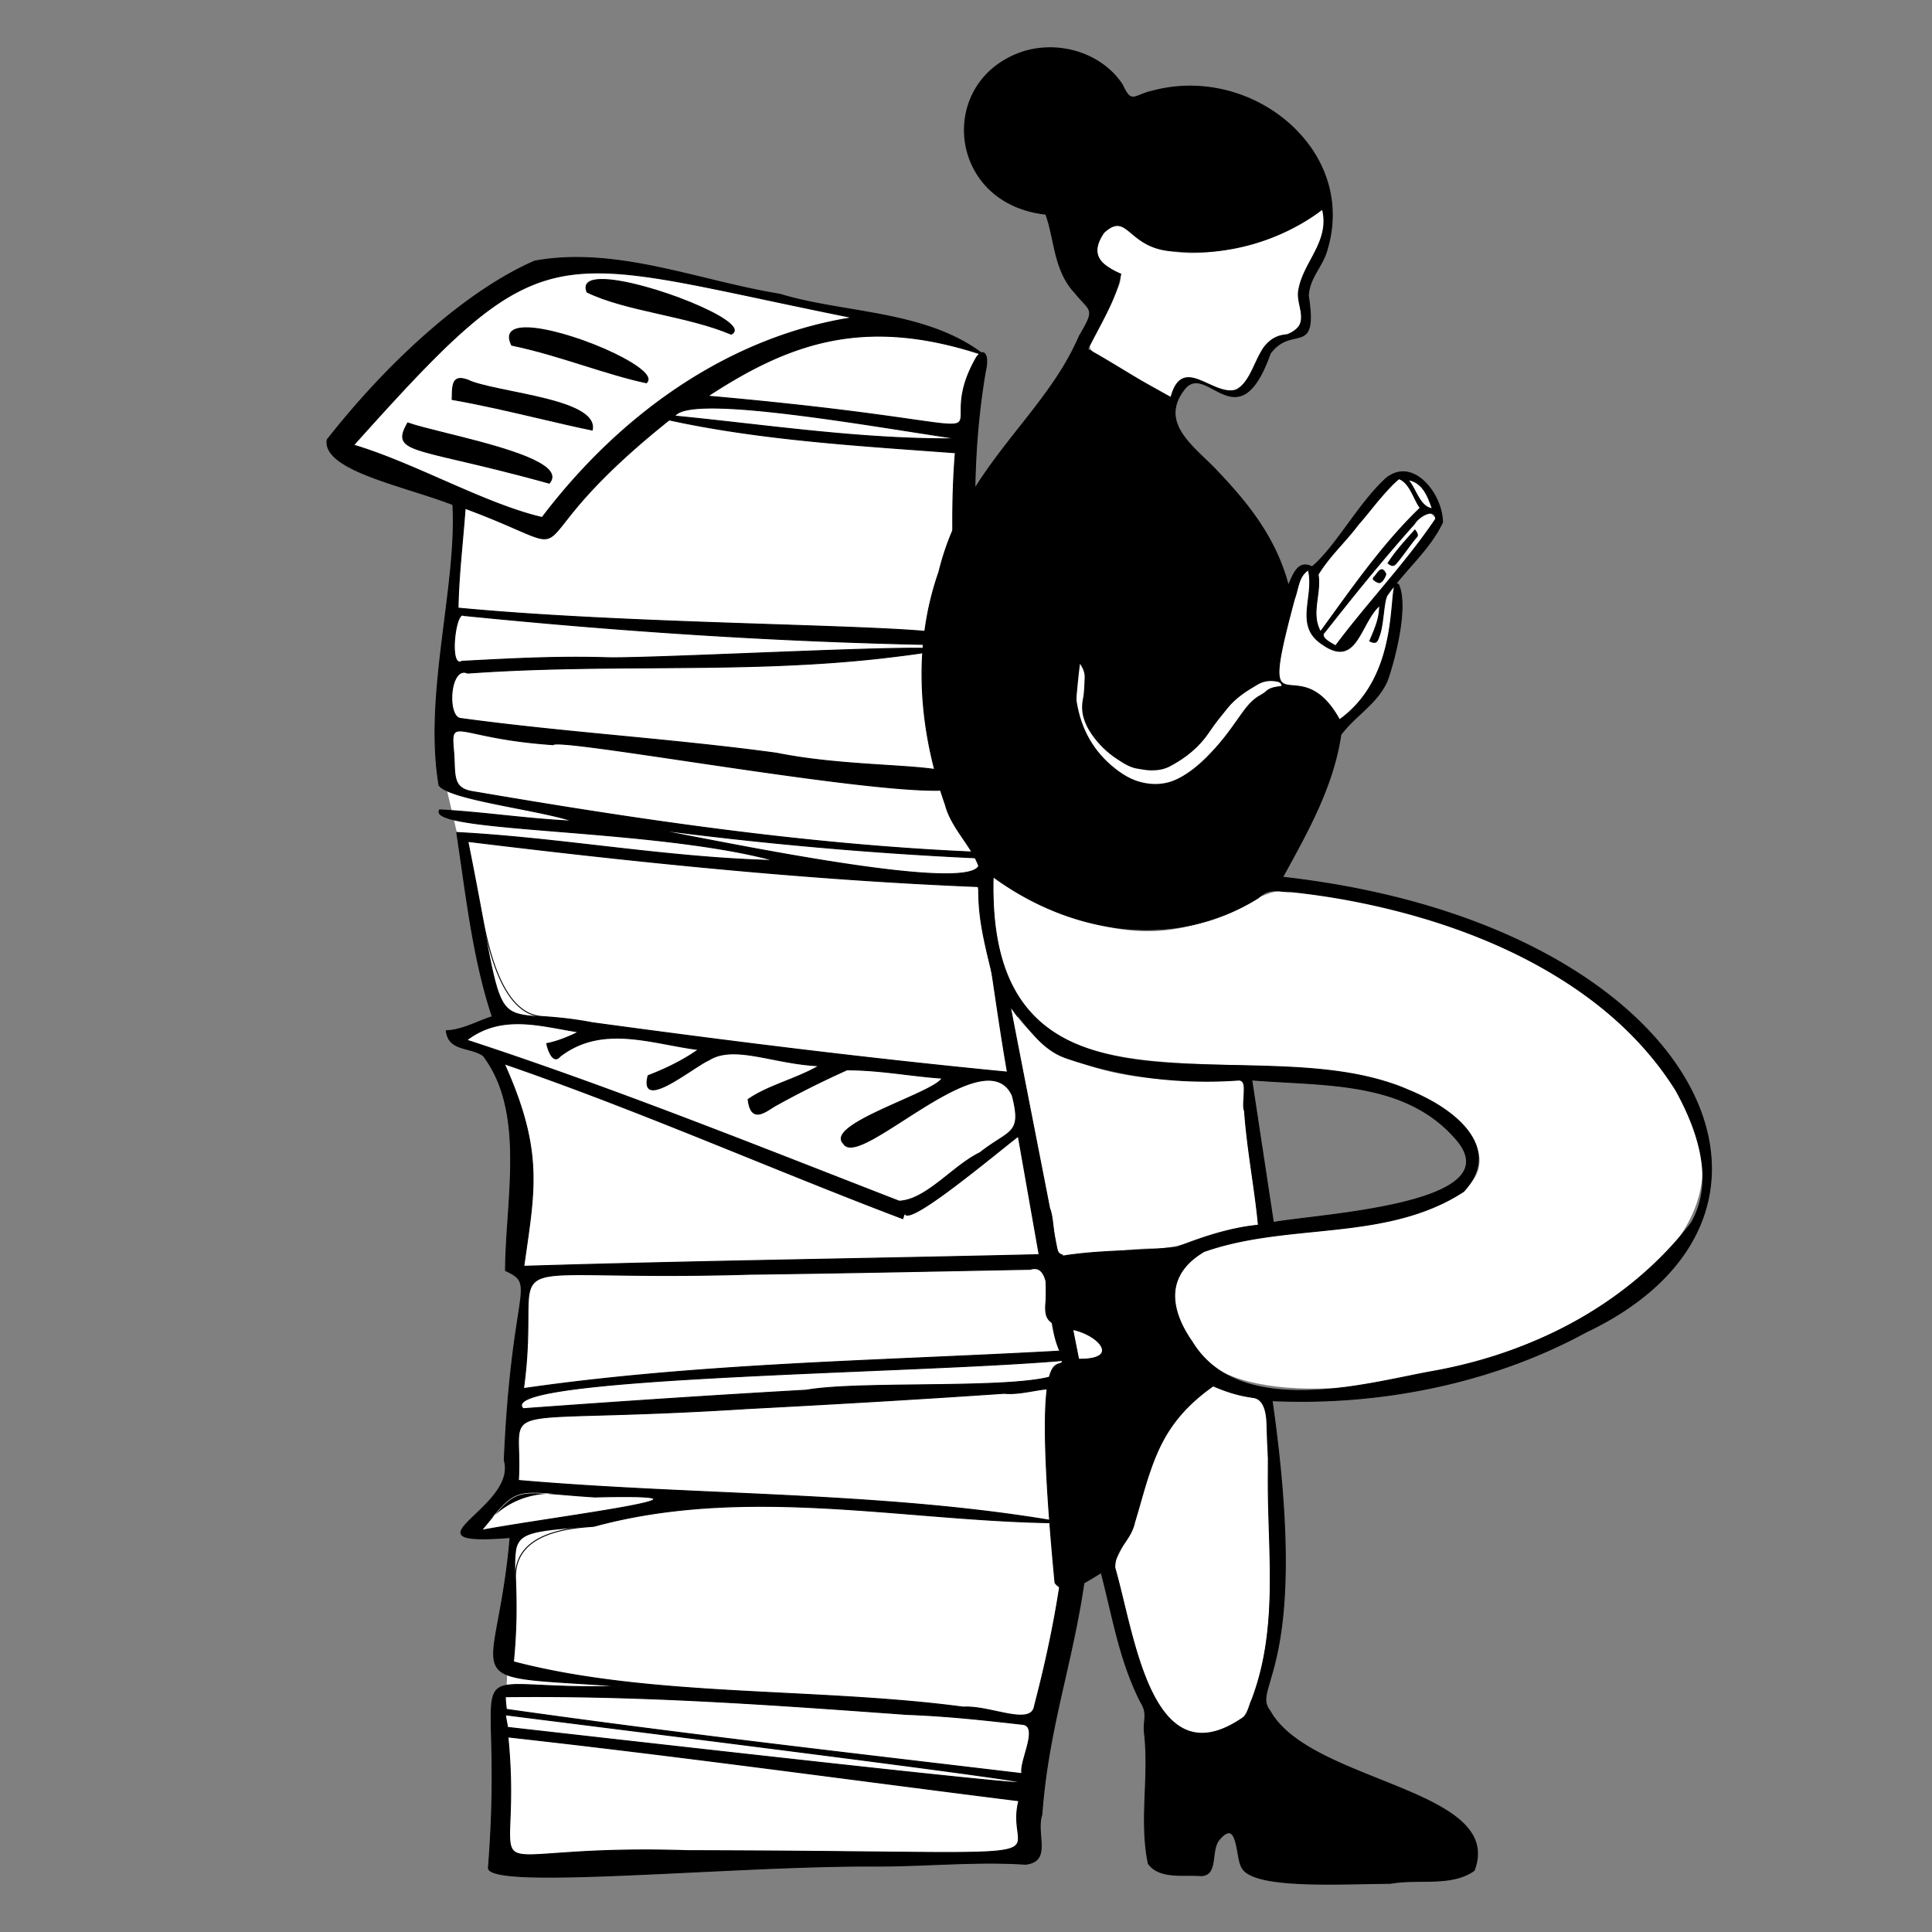 <svg xmlns="http://www.w3.org/2000/svg" viewBox="0 0 3000 3000" width="3000" height="3000"><rect x="0" y="0" width="3000" height="3000" fill="#808080" stroke="none"/><g transform="translate(507.0 399.0) rotate(0.0 594.75 1258.5) scale(1.498 1.5)"><svg width="793.897" height="1677.731" viewBox="0 0 793.897 1677.731"><path d="M678.407 99.3 559.105 64.548 268.981 6.704l-65.99 13.062L15.189 188.267l63.747 45.9 62.203 15.107-19.593 197.787 1.866 98.894L179.39 783.86l-49.552 19.592 44.887 24.257 29.473 97.028-10.422 120.109 10.422 13.304-10.422 204.319-43.308 55.65h47.581l-9.993 130.942-9.599 215.514 550.112-10.497 20.86-144.893 36.385-241.118-56.91-355.458-38.252-248.168-17.033-288.285-12.821-183.793z" fill="#fff"/><path d="M171.866 786.468c-20.219-60.629-26.968-125.774-36.854-190.655 107.445 5.53 218.433 26.439 328.994 28.976-124.414-33.939-361.265-29.031-346.693-52.379 43.982 2.143 90.201 9.526 137.971 11.64-35.432-12.044-128.463-22.277-138.65-37.139-15.771-93.682 19.095-205.658 14.355-290.547C81.408 236.991-4.082 220.878.692 189.259c60.363-76.786 141.679-153.279 215.236-185 84.893-15.366 168.586 20.447 253.991 34.336 66.934 20.45 152.47 16.596 211.987 63.185-121.892-40.849-200.028-14.462-286.716 42.305 365.41 32.414 222.493 57.766 278.429-39.859 7.249-11.04 13.615-3.324 9.318 14.269-22.343 131.195-6.097 256.275 9.078 388.474-1.836 227.473 57.99 443.895 97.872 668.19 17.826 218.64-37.51 292.453-48.421 437.396-6.662 20.282 10.708 48.202-16.933 51.301-51.978-3.386-102.113 2.052-155.947 1.917-149.951-.773-406.764 25.54-400.681.894 18.599-236.902-47.573-181.22 137.238-187.083-178.957-12.686-128.561 6.156-114.82-153.987-118.35 9.448 8.483-30.559-6.078-79.875 7.845-180.197 34.727-181.164 1.318-196.4.231-71.353 21.574-163.793-23.058-222.472-13.569-9.586-35.84-4.376-38.327-25.811 17.212-.775 31.423-9.384 47.686-14.573zM136.34 363.519c235.517 22.517 608.029 14.973 489.946 37.731-161.473-3.303-320.746-13.733-484.18-30.118-8.575-5.482-15.764 55.514-1.72 47.448 49.933-2.627 97.387-5.269 149.407-3.76 52.128 1.921 469.988-21.889 300.985-1.383-149.025 18.841-292.971 6.455-444.515 17.391-18.565-8.344-21.986 45.488-7.221 46.96C249.4 492.77 354.205 498.523 466.357 513.69c87.43 17.659 187.309 8.57 192.193 28.753 27.213 37.51-413.063-46.472-423.784-37.55-97.177-6.603-106.239-30.429-103.318 3.749 2.677 25.288-2.902 40.895 19.319 44.716 169.388 28.865 346.653 55.414 522.85 62.842-5.781-136.242-33.012-274.635-21.793-413.509-96.382-7.175-200.383-13.029-296.613-33.984-178.095 141.862-69.545 144.148-211.494 91.492-2.557 35.128-6.776 69.142-7.378 103.32zm62.584 903.028c186.215 16.293 384.755 11.466 566.521 43.932-160.525-.445-326.464-40.608-488.167 3.508-115.838 9.678-70.175 2.213-83.502 140.333 142.074 37.313 312.446 26.52 466.291 46.88 28.02-1.772 70.614 20.508 73.866-1.31 25.368-96.712 39.808-189.553 36.045-291.986 10.492-58.333-34.027-28.21-67.367-31.553-89.713 6.101-176.777 11.156-266.478 15.834-277.352 17.53-232.01-12.701-237.21 74.361zm476.653-614.771c-175.032-7.089-352.133-25.117-529.049-46.727 44.762 222.552 15.311 166.038 129.142 187.698 142.132 19.333 284.502 37.085 430.149 51.123-10.747-61.281-18.782-127.511-30.243-192.094zM597.304 995.53c-135.917-51.442-272.699-112.156-413.041-160.292 41.202 91.524 31.231 130.849 20.231 209.607 176.192-5.45 355.402-7.747 534.223-12.019l-21.629-122.659c-19.811 14.858-120.23 99.73-117.409 78.337l-2.375 7.026zm-393.107 175.901c182.771-26.369 369.686-28.431 556.038-38.773-16.037-34.62-4.889-92.757-30.753-84.681-100.821 1.896-191.005 3.848-290.368 5.104-291.046 8.499-213.937-34.414-234.918 118.35zM545.33 62.833C226.586-.889 231.282-31.884 28.075 194.774c63.126 18.769 136.628 61.366 195.44 74.938C302.428 165.951 413.967 83.257 545.33 62.833zm172.339 1535.323c-174.137-21.803-351.736-46.384-529.614-66.072 16.643 170.166-56.257 110.05 186.301 117.71 429.93.795 325.911 15.501 343.314-51.638zM261.255 802.26c-38.251-5.809-79.328-19.576-115.966 8.475 150.776 49.128 298.747 108.747 448.317 166.732 28.232-1.192 55.698-36.701 83.719-50.16 30.74-24.265 44.056-18.2 33.586-59.121-27.93-61.585-158.793 77.217-174.922 49.657-20.444-19.927 94.633-52.539 102.145-67.746-30.73-1.944-64.864-8.692-98.7-8.588-24.197 10.891-48.395 22.832-72.347 36.1-9.628 4.823-26.898 22.048-30.025-5.49 21.371-14.668 49.622-20.914 73.619-34.789-47.21-1.985-88.116-22.548-114.288-6.024-16.096 6.883-72.628 54.335-63.039 16.253 16.952-6.664 34.404-14.542 52.302-27.042-47.137-5.692-99.621-27.091-143.726 7.091-6.382 7.747-11.809-4.339-13.644-13.3 9.006-1.57 22.084-6.402 32.969-12.049zm-74.815 701.266c175.778 24.931 355.325 45.274 534.456 66.528-3.056-11.766 17.581-47.944 1.422-50.939-41.199-4.605-77.124-8.701-121.279-10.385-139.409-10.086-274.37-19.892-416.108-18.277l1.51 13.074zm575.836-361.133c-153.851 13.386-591.791 16.5-558.38 49.893 96.291-7.06 196.467-13.713 293.448-19.182 70.538-12.264 297.74 5.383 264.932-30.711zM187.7 1522.188c1142.452 129.225 105.217.749-2.358-13.004l2.358 13.004zm486.927-900.102c-113.447-5.193-225.466-15.286-337.099-29.935 62.122 11.057 367.588 76.387 337.099 29.935zM160.66 1318.119c79.366-14.595 278.51-38.408 117.497-34.431-86.91-5.498-76.898-14.215-117.497 34.431zM654.177 188.208c-100.998-15.127-278.167-46.866-293.204-23.487 95.557 9.296 194.058 24.621 293.204 23.487z"/><path d="M230.839 1677.753c-34.622 0-57.877-2.03-62.594-7.763-.854-1.039-1.132-2.196-.824-3.442 4.963-63.308 3.866-105.854 3.139-134.009-.739-28.641-1.11-43.017 5.79-49.772 6.67-6.53 19.775-5.918 45.885-4.691 17.618.827 41.109 1.931 72.419 1.284-11.705-.793-22.351-1.456-32-2.058-52.817-3.292-76.923-4.795-85.663-16-7.047-9.036-4.252-24.072.821-51.369 3.722-20.025 8.812-47.413 11.962-83.79-33.055 2.612-48.188 1.448-50.566-3.874-2.076-4.644 5.018-11.398 14.835-20.747 15.204-14.478 36.027-34.306 29.723-55.658l-.023-.08.003-.083c3.357-77.107 10.216-121.521 14.313-148.056 5.496-35.585 6.07-39.305-12.704-47.867l-.293-.134v-.323c.056-16.858 1.267-34.589 2.549-53.362 4.167-60.995 8.472-124.069-25.457-168.744-4.652-3.264-10.398-4.794-15.956-6.273-10.727-2.856-20.858-5.553-22.516-19.844l-.062-.533.536-.024c11.627-.524 21.715-4.584 32.396-8.883 4.739-1.908 9.635-3.878 14.679-5.512-16.411-49.408-24.074-102.849-31.485-154.535-1.679-11.708-3.415-23.815-5.229-35.724l-.092-.606.612.032c48.337 2.487 98.384 8.2 146.784 13.724 58.294 6.654 118.528 13.529 177.976 15.145-61.538-16.063-149.054-23.181-219.681-28.926-66.339-5.396-118.738-9.658-123.55-19.23-.622-1.236-.513-2.542.323-3.881l.155-.249.293.014c21.119 1.029 42.343 3.223 64.813 5.546 22.561 2.332 45.849 4.739 69.404 5.917-13.709-4.202-33.829-8.162-55.024-12.333-36.35-7.153-73.937-14.55-80.31-23.848l-.081-.2c-9.031-53.646-1.521-112.962 5.743-170.326 5.452-43.06 10.603-83.736 8.624-119.955-12.272-4.778-26.459-9.277-41.473-14.039C43.566 228.255-3.451 213.346.198 189.184l.02-.13.082-.104C68.997 101.562 149.532 32.347 215.73 3.8l.109-.033c59.305-10.731 119.159 3.739 177.043 17.734 25.215 6.097 51.288 12.401 77.117 16.601 22.36 6.827 46.245 10.858 71.532 15.125 48.203 8.135 98.003 16.542 137.265 45.56.882-.272 1.726-.248 2.506.091 1.364.593 2.345 2.02 2.922 4.083l.277.217-.24-.081c.966 3.616.723 9.124-.839 15.518-21.298 125.062-7.555 244.097 6.994 370.121.698 6.045 1.397 12.104 2.095 18.177-1.369 170.144 32.479 337.697 65.212 499.734 11.112 55.005 22.602 111.883 32.656 168.426 11.358 139.278-6.902 219.632-24.562 297.34-10.228 45.011-19.889 87.524-23.853 140.181l-.023.119c-2.317 7.053-1.692 14.993-1.088 22.673 1.089 13.837 2.117 26.907-16.264 28.969-31.704-2.059-62.044-.873-94.166.381-20.042.782-40.75 1.609-61.838 1.539-54.599-.291-122.66 2.994-188.477 6.163-57.27 2.757-110.423 5.314-149.27 5.315zm-31.547-199.462c-11.285 0-18.139 1.172-22.243 5.19-6.589 6.451-6.222 20.681-5.49 49.031.727 28.175 1.826 70.754-3.155 134.194-.244 1.016-.039 1.855.613 2.647 9.689 11.775 107.495 7.067 211.043 2.084 65.83-3.17 133.906-6.453 188.529-6.164 21.038.061 41.763-.756 61.795-1.538 32.147-1.256 62.512-2.442 94.182-.378 17.331-1.951 16.385-13.974 15.29-27.895-.61-7.757-1.241-15.777 1.116-23.006 3.972-52.703 13.638-95.235 23.871-140.267 17.643-77.635 35.885-157.913 24.546-296.991-10.046-56.484-21.535-113.356-32.645-168.356C724 844.755 690.141 677.15 691.515 506.963l-2.091-18.116c-14.558-126.097-28.309-245.201-6.979-370.438 1.75-7.172 1.687-12.58.625-15.715l-1.322-.443a483.099 483.099 0 0 0-4.51-1.487c-1.033.828-2.117 2.085-3.2 3.734-15.643 27.303-15.653 44.94-15.658 55.478-.003 5.655-.005 9.39-2.471 11.527-4.332 3.753-15.632 2.137-49.174-2.661-37.809-5.408-101.089-14.46-211.589-24.262l-1.435-.127 1.205-.79c85.253-55.827 162.473-82.694 282.16-44.004.222-.155.441-.294.661-.416-39.001-28.602-88.476-36.952-136.372-45.035-25.32-4.273-49.236-8.309-71.592-15.14-25.801-4.191-51.893-10.5-77.125-16.601C334.883 8.5 275.153-5.943 216.074 4.735c-66.015 28.49-146.343 97.54-214.907 184.729-3.331 23.243 43.184 37.991 88.169 52.257 15.152 4.805 29.463 9.343 41.834 14.177l.299.117.018.321c2.032 36.39-3.139 77.225-8.613 120.458-7.249 57.253-14.745 116.452-5.767 169.924 6.326 8.92 43.582 16.252 79.616 23.343 23.153 4.556 45.021 8.859 58.721 13.516l3.318 1.128-3.501-.155c-24.861-1.1-49.442-3.641-73.214-6.099-22.349-2.31-43.463-4.493-64.457-5.527-.513.941-.555 1.811-.132 2.653 4.56 9.071 56.711 13.313 122.738 18.683 72.241 5.876 162.147 13.189 223.94 30.046l3.945 1.076-4.088-.094c-60.861-1.397-122.59-8.443-182.287-15.257-48.18-5.5-97.992-11.185-146.109-13.688 1.782 11.717 3.488 23.614 5.138 35.126 7.429 51.81 15.111 105.383 31.604 154.84l.161.48-.483.154c-5.179 1.652-10.218 3.681-15.091 5.642-10.597 4.265-20.616 8.298-32.184 8.928 1.771 13.153 11.461 15.733 21.714 18.462 5.668 1.509 11.529 3.069 16.338 6.467l.109.106c34.21 44.978 29.887 108.271 25.706 169.479-1.273 18.635-2.476 36.246-2.544 52.975 19.161 8.789 18.437 13.482 12.983 48.795-4.093 26.506-10.943 70.864-14.299 147.864 6.402 21.907-14.644 41.947-30.016 56.584-8.8 8.379-16.399 15.616-14.612 19.615 2.162 4.836 17.634 5.835 50.163 3.238l.588-.047-.05.588c-3.151 36.72-8.281 64.322-12.026 84.475-5.02 27.011-7.785 41.89-1.015 50.571 8.463 10.851 32.428 12.344 84.937 15.617 12.449.775 26.559 1.655 42.461 2.782l-.019.999c-36.654 1.163-63.424-.093-82.972-1.011-9.156-.43-16.695-.783-22.896-.783zM396.67 143.715c109.64 9.755 172.55 18.754 210.205 24.141 32.303 4.621 44.389 6.35 48.378 2.895 2.12-1.838 2.122-5.392 2.125-10.771.006-10.637.016-28.441 15.806-56 .978-1.489 1.973-2.684 2.955-3.566-118.381-38.083-195.095-11.723-279.469 43.303zm283.213-44.118c.78.587 1.559 1.185 2.331 1.789l.476.373c-.48-.998-1.09-1.662-1.786-1.965a2.43 2.43 0 0 0-1.021-.197zm-1.589.462.955.313-.629-.471c-.107.047-.216.1-.326.158zm-467.62 1554.522c-8.691 0-13.904-1.058-17.085-4.14-4.972-4.817-4.589-14.588-3.893-32.324.715-18.223 1.796-45.761-2.138-85.984l-.06-.613.613.067c120.786 13.369 242.889 29.182 360.972 44.474 55.434 7.179 112.755 14.602 168.649 21.6l.565.07-.143.552c-3.416 13.18-2.098 23.349-1.136 30.774.878 6.772 1.512 11.666-1.653 15.23-7.808 8.792-37.77 8.477-149.258 7.311-46.444-.486-110.051-1.152-191.751-1.304-66.913-2.111-109.21.889-137.199 2.877-11.259.799-19.875 1.41-26.482 1.41zm-22.061-121.933c3.871 39.96 2.795 67.351 2.082 85.509-.685 17.448-1.062 27.06 3.589 31.566 5.278 5.112 17.037 4.279 42.801 2.449 28.009-1.987 70.336-4.993 137.287-2.879 81.689.151 145.299.817 191.745 1.304 108.308 1.134 140.996 1.475 148.5-6.975 2.862-3.224 2.252-7.928 1.409-14.438-.959-7.402-2.268-17.503 1.02-30.603-55.718-6.978-112.842-14.375-168.091-21.53-117.876-15.265-239.766-31.05-360.341-44.403zm529.198 47.138c-2.916 0-9.685-.47-25.486-1.933-19.345-1.792-49.451-4.857-89.479-9.111-88.097-9.363-227.79-24.859-415.199-46.058l-.37-.042-2.546-14.041.677.087c12.27 1.568 37.076 4.686 68.481 8.631 76.27 9.583 191.529 24.063 289.251 36.695 53.816 6.956 95.857 12.521 124.954 16.539 52.136 7.2 52.055 7.879 51.961 8.665-.037.306-.069.567-2.244.567zm-529.683-58.054c326.511 36.932 504.015 56.102 528.373 57.065-32.031-6.372-331.43-43.988-462.737-60.486-30.839-3.874-55.314-6.949-67.806-8.545zm533.438 48.904-.727-.087c-28.659-3.399-57.328-6.776-85.991-10.153-147.89-17.419-300.814-35.432-448.476-56.375l-.382-.055-1.618-14.009.555-.006c141.274-1.605 274.083 8 414.697 18.174l1.453.104c43.12 1.646 78.008 5.547 118.404 10.064l2.895.323c2.349.435 4.082 1.551 5.184 3.325 3.456 5.561.315 16.678-2.722 27.429-2.356 8.34-4.582 16.218-3.456 20.556l.184.709zm-534.671-67.551c147.533 20.918 300.313 38.913 448.07 56.317 28.432 3.35 56.869 6.699 85.297 10.071-.82-4.686 1.336-12.317 3.613-20.374 2.979-10.543 6.059-21.443 2.835-26.629-.961-1.547-2.427-2.484-4.481-2.864l-2.859-.319c-40.377-4.515-75.248-8.415-118.349-10.059l-1.47-.106c-140.413-10.159-273.025-19.766-414.059-18.177l1.402 12.14zm532.673 6.933c-7.09 0-16.023-1.904-25.277-3.876-11.75-2.504-23.9-5.094-34.19-4.443-60.442-7.989-124.312-11.23-186.078-14.365-95.374-4.84-193.994-9.845-280.372-32.53l-.412-.107.041-.424c3.772-39.097 2.826-66.188 2.134-85.97q-1.674-47.906 73.042-54.084l8.783-.729c110.148-30.059 223.637-20.892 333.39-12.026 49.002 3.958 99.611 8.046 148.904 8.482-114.105-19.841-236.225-25.365-354.4-30.712-68.168-3.084-138.657-6.274-206.251-12.188l-.484-.042.029-.485c.74-12.392.454-22.444.223-30.521-.5-17.51-.75-26.298 10.023-31.063 10.556-4.668 31.823-5.273 74.192-6.479 35.436-1.008 83.966-2.39 153.24-6.768 98.473-5.136 183.146-10.167 266.476-15.833 9.526.948 19.765-.791 29.668-2.472 14.187-2.409 27.586-4.684 34.602 2.4 5.356 5.409 6.544 15.929 3.631 32.159 3.441 93.794-7.682 183.875-36.063 292.077-.49 3.304-1.952 5.844-4.334 7.496-2.603 1.806-6.222 2.505-10.518 2.505zm-56.045-9.419c9.56 0 20.428 2.316 30.977 4.564 14.642 3.121 28.473 6.067 35.016 1.528 2.177-1.51 3.461-3.759 3.925-6.875 28.371-108.176 39.483-198.183 36.04-291.894l-.002-.054.009-.053c2.863-15.917 1.768-26.165-3.348-31.332-6.649-6.715-19.8-4.482-33.724-2.118-9.968 1.692-20.278 3.441-29.852 2.482-83.251 5.668-167.93 10.7-266.402 15.835-69.286 4.379-117.826 5.761-153.269 6.77-42.238 1.202-63.439 1.806-73.815 6.394-10.159 4.493-9.915 13.057-9.428 30.119.228 7.991.511 17.912-.196 30.124 67.426 5.886 137.729 9.067 205.725 12.144 120.217 5.439 244.526 11.064 360.356 31.753l-.089.992c-51.193-.142-103.913-4.401-154.897-8.519-109.667-8.859-223.067-18.021-333.136 12.01l-8.874.745q-73.765 6.1-72.125 53.053c.689 19.737 1.633 46.742-2.098 85.676 86.18 22.567 184.585 27.562 279.757 32.391 61.786 3.136 125.676 6.378 186.061 14.369 1.108-.07 2.24-.104 3.389-.104zM159.391 1318.86l4.318-5.18q30.975-37.188 80.496-33.056c9.138.763 20.511 1.711 33.985 2.564 61.205-1.515 61.452 1.281 61.572 2.624.36 4.038-33.202 9.675-104.524 20.701-26.867 4.153-54.648 8.448-74.487 12.096l-1.361.25zm55.92-39.028c-22.11 0-27.853 6.897-50.833 34.489l-2.548 3.057c19.75-3.597 46.89-7.792 73.157-11.853 25.454-3.935 51.774-8.004 71.248-11.51 27.935-5.028 32.311-7.246 32.433-8.12-.392-1.181-8.786-2.988-60.596-1.708-13.529-.854-24.907-1.804-34.049-2.566-12.251-1.022-21.442-1.789-28.812-1.789zm-11.603-87.032-.162-.161c-1.794-1.793-2.36-3.585-1.682-5.326 3.527-9.058 41.989-16.135 121.042-22.274 68.259-5.301 154.966-8.978 238.818-12.533 78.793-3.341 153.216-6.497 200.511-10.611l.247-.021.167.183c3.082 3.391 4.042 6.498 2.851 9.232-6.549 15.05-80 15.941-151.033 16.803-47.198.572-91.778 1.113-117.034 5.504-91.504 5.164-190.231 11.617-293.497 19.188l-.229.017zm558.366-49.888c-47.329 4.106-121.642 7.257-200.307 10.593-164.743 6.986-351.467 14.903-358.971 34.172-.509 1.307-.084 2.647 1.299 4.093 103.189-7.564 201.84-14.012 293.225-19.166 25.278-4.398 69.897-4.939 117.136-5.513 70.715-.858 143.837-1.745 150.128-16.202 1.013-2.328.192-4.939-2.509-7.978zm-558.459 29.109.09-.658c4.382-31.907 4.481-55.282 4.553-72.35.085-20.153.132-31.254 6.829-37.828 9.015-8.85 29.484-8.557 78.932-7.851 33.802.483 80.095 1.144 145.084-.753 76.473-.966 147.222-2.339 222.125-3.793 22.323-.433 44.968-.873 68.176-1.309 4.003-1.235 7.265-.982 9.969.773 7.259 4.714 9.014 19.75 11.045 37.161 1.818 15.576 3.878 33.231 10.273 47.035l.31.668-.736.041c-47.195 2.62-95.196 4.742-141.615 6.794-136.633 6.041-277.918 12.288-414.379 31.975l-.657.095zm59.326-118.004c-27.322 0-40.562 1.411-47.154 7.882-6.399 6.282-6.445 17.234-6.529 37.119-.072 16.978-.17 40.189-4.472 71.824 136.309-19.621 277.38-25.857 413.821-31.89 46.176-2.042 93.92-4.152 140.873-6.753-6.222-13.844-8.256-31.269-10.054-46.67-2.003-17.16-3.732-31.98-10.597-36.438-2.454-1.594-5.462-1.801-9.195-.637l-.14.023c-23.233.437-45.901.877-68.247 1.311-74.905 1.454-145.656 2.827-222.124 3.793-65.003 1.899-111.309 1.237-145.12.754-11.983-.171-22.256-.318-31.063-.318zm-59.021-8.654.082-.587a3941.97 3941.97 0 0 1 2.386-16.745c9.69-67.295 15.54-107.915-22.579-192.588l-.474-1.053 1.092.375c85.769 29.418 171.252 63.955 253.921 97.354 52.089 21.045 105.945 42.803 158.651 62.76l2.208-6.535.969.226c-.178 1.349.073 2.195.767 2.586 8.241 4.638 66.264-41.849 97.436-66.826 8.21-6.579 14.696-11.776 18.412-14.563l.651-.488 21.872 124.033-.581.014c-68.26 1.631-137.652 2.995-204.759 4.314-108.418 2.131-220.527 4.335-329.461 7.705l-.592.018zm-18.726-209.277c37.715 84.221 31.86 124.893 22.184 192.088-.75 5.209-1.524 10.583-2.304 16.153 108.752-3.359 220.658-5.559 328.879-7.687 66.914-1.315 136.105-2.676 204.173-4.3l-21.387-121.282c-3.786 2.875-9.993 7.848-17.736 14.052-40.922 32.79-85.031 67.305-96.777 67.307-.714 0-1.308-.127-1.775-.39a2.409 2.409 0 0 1-1.044-1.153l-1.794 5.307-.485-.183c-52.87-20.011-106.902-41.84-159.156-62.952-82.309-33.254-167.4-67.632-252.78-96.96zM593.526 977.97l-.097-.038c-24.388-9.455-49.128-19.107-73.054-28.441C397.93 901.72 271.316 852.323 145.138 811.21l-.904-.295.754-.578c31.186-23.875 65.435-17.65 98.556-11.63 5.86 1.065 11.92 2.167 17.79 3.058l1.519.23-1.364.708c-10.947 5.679-23.667 10.357-32.604 12.006 1.426 6.585 4.542 13.88 8.187 14.786 1.464.363 2.971-.378 4.476-2.205l.08-.077c34.843-27.005 74.709-19.531 113.264-12.301 10.205 1.913 20.758 3.892 30.829 5.108l1.299.157-1.073.749c-18.654 13.028-36.824 20.965-52.165 27.004-1.664 6.748-1.268 11.055 1.178 12.803 6.618 4.728 27.683-8.972 43.066-18.976 7.562-4.918 14.092-9.165 18.175-10.912 16.669-10.531 39.338-6.088 65.588-.943 15.554 3.049 31.638 6.201 48.918 6.928l1.717.072-1.488.86c-10.949 6.331-22.877 11.116-34.412 15.744-14.078 5.648-27.381 10.985-38.925 18.854.907 7.633 3.031 12.297 6.314 13.864 4.783 2.283 11.435-1.956 17.304-5.694 2.032-1.295 3.953-2.519 5.651-3.37 22.597-12.518 46.95-24.67 72.366-36.109l.204-.044c20.58-.083 41.268 2.404 61.259 4.792 13.081 1.562 25.437 3.037 37.474 3.798l.749.047-.333.673c-3.01 6.094-21.869 14.479-43.706 24.189-27.534 12.243-58.742 26.119-60.721 37.174-.377 2.106.336 4.004 2.182 5.803l.083.105c.971 1.659 2.375 2.689 4.293 3.149 10.171 2.438 32.038-11.582 57.362-27.82 34.351-22.026 73.285-46.992 97.079-39.958 7.204 2.129 12.659 7.182 16.212 15.017 8.129 31.741 1.811 35.805-15.076 46.667-5.103 3.283-11.454 7.368-18.655 13.053l-.093.058c-10.926 5.248-21.974 14.028-32.658 22.519-16.677 13.253-33.921 26.958-51.257 27.69l-.104.004zM146.357 810.555c125.907 41.063 252.215 90.342 374.381 138.004 23.893 9.322 48.6 18.96 72.954 28.403 16.977-.77 34.056-14.343 50.573-27.47 10.711-8.512 21.787-17.314 32.797-22.613 7.221-5.697 13.58-9.787 18.691-13.074 16.904-10.874 22.598-14.536 14.677-45.496-3.399-7.476-8.643-12.345-15.556-14.389-23.361-6.906-62.086 17.93-96.255 39.84-25.517 16.362-47.551 30.488-58.135 27.951-2.144-.515-3.788-1.712-4.889-3.559-2.036-2.007-2.85-4.243-2.42-6.647 2.072-11.578 33.537-25.569 61.299-37.912 19.973-8.881 38.879-17.288 42.82-23.05-11.809-.777-23.916-2.223-36.717-3.751-19.927-2.379-40.539-4.814-61.031-4.785-25.355 11.416-49.65 23.54-72.213 36.039-1.671.837-3.57 2.047-5.58 3.328-6.087 3.878-12.984 8.272-18.271 5.753-3.71-1.771-5.971-6.662-6.912-14.952l-.034-.299.248-.17c11.692-8.026 25.135-13.419 39.367-19.128 10.978-4.404 22.313-8.952 32.789-14.83-16.747-.867-32.973-4.047-47.345-6.864-26.04-5.103-48.529-9.511-64.932.845-4.075 1.749-10.572 5.975-18.094 10.867-16.493 10.727-37.02 24.078-44.192 18.952-2.884-2.061-3.376-6.676-1.505-14.11l.063-.249.239-.094c15.042-5.913 32.835-13.647 51.124-26.242-9.707-1.229-19.809-3.123-29.592-4.958-38.318-7.184-77.944-14.614-112.423 12.075-1.76 2.117-3.595 2.956-5.452 2.496-4.777-1.188-7.925-10.652-9.031-16.057l-.104-.504.507-.088c8.503-1.482 20.701-5.875 31.453-11.298-5.402-.848-10.929-1.853-16.29-2.827-32.636-5.932-66.376-12.062-97.008 10.864zm560.071 33.875-.654-.063c-127.159-12.256-263.848-28.501-430.168-51.125-22.619-4.303-39.223-5.495-52.564-6.452q-43.226-3.101-61.387-100.487c-4.026-21.589-9.037-48.457-15.614-81.155l-.136-.679.687.084c214.298 26.174 377.45 40.584 529.008 46.723l.402.016.07.396c5.912 33.316 10.961 67.394 15.843 100.35 4.729 31.923 9.197 62.076 14.4 91.745zM147.157 605.629c6.511 32.397 11.481 59.049 15.48 80.49q18.021 96.627 60.476 99.673c13.367.959 30.003 2.153 52.654 6.462 165.997 22.579 302.489 38.806 429.45 51.054-5.157-29.473-9.594-59.426-14.291-91.124-4.862-32.818-9.889-66.75-15.768-99.926-151.311-6.142-314.206-20.529-528-46.63zm494.131 33.386c-63.457 0-195.472-25.537-267.387-39.448-15.742-3.045-28.176-5.45-36.457-6.924l.152-.988c112.626 14.779 226.029 24.849 337.057 29.931l.255.012.14.213c2.502 3.813 2.885 7.069 1.136 9.678-3.572 5.33-16.288 7.526-34.896 7.526zm-286.223-44.099c5.633 1.079 12 2.31 19.026 3.669 46.759 9.045 117.423 22.715 179.436 31.431 74.251 10.437 115.239 10.745 121.827.916 1.494-2.228 1.166-4.964-1.003-8.359-105.189-4.822-212.517-14.121-319.285-27.657zm319.078 21.806-.543-.023c-179.951-7.586-357.669-34.69-522.914-62.849-17.769-3.055-18.174-13.786-18.786-30.029-.17-4.51-.363-9.621-.946-15.127-.802-9.389-.715-14.586 1.987-16.967 3.271-2.883 9.987-1.439 23.364 1.434 15.976 3.431 40.104 8.614 78.329 11.221 4.986-2.87 52.903 4.048 136.397 16.417 117.577 17.418 278.601 41.274 287.864 26 .674-1.112.43-2.441-.746-4.063l-.081-.176c-2.658-10.987-36.231-13.136-78.736-15.856-33.302-2.132-74.748-4.785-113.069-12.524-56.072-7.582-111.136-12.89-164.387-18.023-52.97-5.106-107.744-10.386-162.896-17.874-3.401-.339-6.108-3.268-7.812-8.468-3.67-11.206-1.7-31.383 5.749-38.083 2.713-2.44 5.975-2.928 9.439-1.413 64.728-4.666 128.912-5.085 190.99-5.492 82.621-.541 168.054-1.1 253.374-11.887 30.919-3.751 38.127-5.557 39.411-6.356-6.231-2.987-109.626 1.068-192.946 4.336-66.457 2.606-129.228 5.074-147.406 4.399-50.328-1.458-96.106.953-144.571 3.508l-4.674.246c-2.776 1.54-4.551.401-5.555-.837-5.888-7.258-2.23-40.062 3.68-46.68 1.454-1.628 2.75-1.417 3.614-.911 170.361 17.077 328.683 26.925 483.974 30.103 20.144-3.886 22.167-6.238 22.101-7.07-.153-1.939-9.456-4.792-52.904-7.362-33.066-1.956-78.747-3.462-131.641-5.207-101.145-3.335-227.023-7.487-327.508-17.094l-.461-.044.008-.462c.406-23.03 2.408-45.476 4.527-69.24.992-11.128 2.018-22.636 2.853-34.107l.048-.664.624.231c24.184 8.971 41.071 16.335 53.401 21.712q32.438 14.146 49.698-7.775c14.316-18.182 40.964-52.025 107.91-105.351l.186-.148.232.05c85.926 18.711 177.187 25.315 265.444 31.702 10.441.756 20.814 1.506 31.1 2.272l.502.037-.041.501c-7.227 89.453 1.624 179.894 10.183 267.358 4.697 48 9.555 97.635 11.611 146.09l.023.543zM138.392 491.166c-2.176 0-3.747.393-4.79 1.312-2.382 2.099-2.425 7.076-1.652 16.122.586 5.529.779 10.659.95 15.184.616 16.316.987 26.164 17.956 29.082 165.04 28.124 342.539 55.196 522.243 62.813-2.068-48.255-6.905-97.683-11.583-145.491-8.547-87.341-17.385-177.658-10.225-267.034-10.122-.753-20.326-1.491-30.597-2.234-88.211-6.383-179.426-12.985-265.353-31.672-66.72 53.169-93.283 86.906-107.562 105.039-17.572 22.317-18.049 22.391-50.883 8.073-12.213-5.326-28.899-12.603-52.725-21.459-.827 11.26-1.833 22.542-2.806 33.459-2.103 23.586-4.09 45.874-4.514 68.706 100.377 9.573 226.008 13.715 326.985 17.045 121.516 4.007 184.952 6.427 185.509 13.49.134 1.704-2.354 4.169-22.961 8.14l-.052.01h-.053c-155.374-3.18-313.764-13.032-484.219-30.121l-.119-.012-.101-.064c-.502-.321-1.301-.6-2.435.669-5.587 6.255-9.177 38.57-3.65 45.384 1.14 1.405 2.574 1.581 4.386.54l.104-.06 4.911-.259c48.485-2.556 94.283-4.97 144.656-3.508 18.148.669 80.898-1.793 147.333-4.399 46.548-1.826 94.68-3.714 131.465-4.693 62.443-1.66 62.582.104 62.676 1.272.08.996.2 2.501-40.444 7.433-85.377 10.795-170.84 11.354-253.49 11.895-62.1.407-126.314.827-191.049 5.498l-.126.009-.115-.052c-3.164-1.422-6.016-1.021-8.477 1.193-7.193 6.468-9.049 26.094-5.467 37.028 1.095 3.344 3.195 7.409 6.978 7.786 55.15 7.487 109.915 12.766 162.875 17.872 53.261 5.134 108.335 10.443 164.458 18.033 38.287 7.732 79.695 10.382 112.967 12.512 44.471 2.847 76.636 4.905 79.62 16.522 1.369 1.923 1.616 3.635.734 5.089-2.258 3.723-12.548 5.304-28.573 5.305-52.151.002-165.119-16.734-260.293-30.834-70.892-10.502-132.114-19.568-135.794-16.511l-.154.128-.2-.013c-38.395-2.609-62.614-7.811-78.641-11.253-8.082-1.736-13.843-2.973-17.703-2.973zm85.328-220.895-.315-.073c-31.774-7.333-68.576-23.452-104.165-39.04-30.611-13.408-62.265-27.272-91.306-35.907l-.757-.225.527-.588c90.83-101.312 139.731-151.084 195.541-169.73C278.58 6.221 341 19.442 454.316 43.445c26.866 5.691 57.317 12.141 91.113 18.897l2.76.552-2.782.433c-120.16 18.683-234.335 92.085-321.494 206.688l-.195.257zM28.974 194.52c28.893 8.667 60.292 22.419 90.666 35.723 35.43 15.519 72.062 31.563 103.674 38.908C309.939 155.362 423.185 82.17 542.502 62.776c-32.713-6.559-62.249-12.815-88.394-18.353C340.965 20.457 278.64 7.255 223.562 25.656 168.087 44.19 119.345 93.738 28.974 194.519zm614.771-5.754c-70.302 0-140.658-7.92-208.813-15.592-24.346-2.74-49.52-5.574-74.007-7.957l-.815-.079.443-.689c13.157-20.457 143.722-.069 248.633 16.314 16.078 2.511 31.265 4.882 45.066 6.949l-.068.995c-3.476.04-6.962.059-10.438.059zm-281.851-24.459c24.22 2.365 49.091 5.165 73.15 7.873 69.444 7.817 141.221 15.867 212.795 15.577-12.088-1.833-25.125-3.87-38.808-6.006-97.943-15.295-231.656-36.175-247.137-17.444z"/><path d="M84.188 171.84c34.247 12.133 170.407 34.953 146.702 62.328-138.321-38.45-165.362-29.636-146.702-62.328z"/><path d="m231.061 234.733-.305-.084c-40.087-11.143-71.141-18.389-93.816-23.68-37.105-8.658-54.041-12.61-57.724-21.052-1.823-4.176-.508-9.485 4.538-18.325l.207-.363.394.14c8.481 3.004 23.229 6.666 40.307 10.906 43.737 10.86 103.638 25.732 109.069 42.87 1.001 3.16.172 6.306-2.463 9.349zM84.417 172.45c-4.7 8.311-5.94 13.271-4.284 17.066 3.483 7.982 20.265 11.898 57.035 20.479 22.625 5.279 53.589 12.504 93.548 23.604 2.264-2.719 2.938-5.388 2.063-8.152-5.262-16.604-64.849-31.399-108.357-42.202-16.842-4.182-31.421-7.802-40.004-10.795zm107.549-81.128c-25.051-50.946 161.285 20.535 139.577 38.918-42.808-9.103-91.464-29.032-139.577-38.918z"/><path d="m331.678 130.78-.24-.051c-20.432-4.345-41.871-11.052-64.568-18.153-24.511-7.668-49.855-15.597-75.005-20.765l-.24-.049-.108-.22c-3.744-7.614-3.078-13.007 1.98-16.031 11.662-6.975 44.792.821 71.905 10.442 32.199 11.424 59.546 26.2 66.505 35.931 3.203 4.48 1.746 7.224-.041 8.737zM192.307 90.882c25.12 5.178 50.405 13.089 74.861 20.74 22.583 7.065 43.919 13.74 64.232 18.077 1.977-1.812 1.875-4.18-.308-7.232-15.165-21.208-116.234-58.563-137.083-46.096-4.486 2.682-5.058 7.563-1.703 14.512zM419.47 79.96c-45.517-19.347-109.464-24.089-149.405-43.602C252.703-5.387 450.026 65.253 419.47 79.96z"/><path d="m419.483 80.509-.208-.089c-21.883-9.301-48.263-15.272-73.775-21.047-28.233-6.39-54.9-12.426-75.654-22.566l-.17-.083-.072-.174c-2.333-5.607-.965-9.708 3.953-11.859 13.5-5.903 50.568 3.006 80.757 13.313 29.665 10.129 63.702 25.625 68.333 35.71.904 1.97 1.125 4.73-2.959 6.696l-.204.098zM270.455 35.992c20.626 10.038 47.169 16.046 75.266 22.406 25.472 5.765 51.81 11.727 73.734 21.012 2.568-1.303 3.314-3.031 2.282-5.278-8.181-17.82-122.762-59.467-147.78-48.525-4.403 1.926-5.55 5.324-3.502 10.385zM130.246 147.544c.392-15.046-.688-28.125 20.164-18.381 34.146 12.344 131.562 19.033 125.009 50.037-41.631-8.489-96.147-23.155-145.173-31.656z"/><path d="m275.807 179.789-.487-.1c-16.378-3.34-34.646-7.611-53.988-12.133-30.205-7.062-61.438-14.364-91.171-19.52l-.426-.074.011-.432c.024-.903.042-1.799.06-2.683.171-8.422.318-15.696 4.728-18.439 3.264-2.033 8.377-1.302 16.088 2.301 9.814 3.546 25.166 6.678 41.419 9.994 33.681 6.872 71.856 14.661 81.75 29.742 2.214 3.375 2.927 7.028 2.118 10.858l-.103.486zm-145.049-32.665c29.633 5.157 60.728 12.426 90.802 19.458 19.139 4.475 37.228 8.704 53.465 12.026.594-3.382-.101-6.614-2.069-9.615-9.666-14.733-47.625-22.478-81.115-29.311-16.29-3.324-31.676-6.463-41.6-10.051-7.316-3.417-12.267-4.188-15.178-2.375-3.949 2.457-4.091 9.479-4.256 17.61-.015.745-.03 1.499-.049 2.257z"/></svg></g><g transform="translate(1431.0 73.5) rotate(0.0 613.5 1426.5) scale(1.501 1.5)"><svg width="817.632" height="1901.985" viewBox="0 0 817.632 1901.985"><g fill="#fff"><path d="M74.037 858.605c200.643 126.642 259.046-2.214 314.112 15.898 158.529 16.587 327.961 90.542 397.119 213.893 145.82 230.409-454.938 384.489-506.559 249.957-26.167-36.382-22.82-70.93 15.443-92.797 79.411-26.457 164.74-13.419 242.397-47.584 94.418-43.336 2.738-112.481-56.961-127.546-179.716-47.154-412.684 49.579-405.551-211.822z"/><path d="M301.648 1385.699c56.313 27.058 54.657-10.57 55.631 49.836 2.088 101.255 14.936 225.526-24.438 293.504-97.284 69.807-116.311-99.427-133.63-159.396 43.066-80.759 31.499-136.127 102.437-183.945zm46.845-166.396c-35.385 1.389-65.671 21.228-103.348 24.282-37.571-2.28-99.51 15.826-104.211 2.25-16.252-84.874-32.785-167.346-49.144-252.656 48.219 76.49 152.072 78.198 235.478 75.902 9.261-2.367 4.739 8.35 6.15 18.268 1.536 45.188 10.591 84.947 15.075 131.955zm66.223-1051.875c8.889 32.661-21.221 56.715-24.848 87.847.538 14.994 9.344 33.849-8.229 40.76-10.73 4.567-25.213 5.314-30.81 19.901-32.792 93.133-71.055-16.262-92.843 46.562-22.288-15.883-88.797-42.466-83.789-54.561 37.895-81.377 41.534-63.961 11.251-85.926-7.306-9.686-3.017-24.318 6.274-33.346 7.927-6.538 16.375-5.123 26.296 3.118 45.157 47.275 165.038 4.709 196.697-24.354zM162.46 1358.103l-6.105-30.854c26.244 5.124 50.512 31.068 6.105 30.854zm340.503-910.536c13.659 1.681 20.605 15.244 25.505 30.073-12.368-1.189-15.783-18.572-25.505-30.073z"/><path d="m484.659 557.231 50.606-66.648-10.729-10.262-26.981-38.718-89.509 99.191h-16.457l-34.52 117.256 74.171 47.114 39.184-40.584 26.631-83.046-7.182-19.929z"/></g><path d="M379.406 557.105c4.772-10.116 9.689-27.145 24.58-19.278 24.563-20.55 48.594-66.339 76.831-91.845 28.15-22.281 57.79 17.022 58.116 45.765-13.789 28.899-38.819 48.839-57.419 75.687-3.701 6.737-3.642 29.528-7.841 41.168-2.055 5.696-2.724 9.657-10.014 5.948 4.47-10.346 10.599-23.56 10.143-36.822-20.695 18.626-23.259 65.82-59.539 39.922-28.926-19.327-7.136-49.29-14.154-76.787-10.446 7.046-9.951 17.967-14.462 30.471-40.15 149.233 3.115 45.573 46.716 124.818 68.784-49.532 47.794-149.433 61.034-140.029 10.922 23.536-5.106 81.612-11.892 100.117-10.643 23.407-32.338 34.829-47.736 55.158-8.002 53.603-34.148 100.021-60.295 147.704 429.711 48.25 574.185 347.685 313.68 470.95-97.548 53.243-213.61 75.97-324.515 70.922 40.04 281.09-22.729 295.031-2.324 320.983 41.285 75.249 243.542 80.662 211.349 165.309-23.287 16.878-57.582 8.14-86.332 13.343-52.879.348-143.997 6.042-154.138-16.872-6.06-9.831-3.411-51.878-23.244-28.452-9.554 11.146-.856 36.422-18.441 37.41-18.058-1.451-43.538 3.56-54.949-12.55-9.326-45.181 1.428-89.177-4.023-135.635-1.313-13.689 4.048-19.157-4.03-31.931-21.673-43.046-28.546-87.313-40.629-133.551-11.766 6.386-36.719 26.201-47.816 10.44-31.832-333.069 23.955-171.476 3.962-258.342-2.709-15.532-16.423-6.354-13.238-33.376 2.127-64.128-17.79-122.917-26.443-186.994C80.976 952.46 53 923.664 60.287 850.764c-6.86-22.974-29.138-41.736-35.572-66.489C-2.334 707.1-9.668 622.082 17.97 543.078 44.583 433.905 127.207 383.03 163.301 298.74c17.463-29.476 11.56-24.56-4.855-44.941-21.759-23.413-20.622-56.396-29.959-81.1C26.315 161.628 15.249 33.503 105.995 4.374c37.179-11.099 80.587 2.049 101.652 34.317 9.86 21.244 11.883 10.765 31.745 6.462 102.965-27.304 210.551 61.488 180.359 163.366-4.359 17.789-18.468 29.048-19.654 48.424 10.053 64.287-16.84 29.242-39.402 59.934-32.944 92.862-65.372 7.233-88.9 37.065-28.006 36.274 12.708 61.311 35.307 86.157 32.809 34.675 60.14 70.228 72.305 117.006zm-305.369 301.5c-7.84 282.817 273.865 150.696 429.602 221.11 45.158 17.546 99.425 58.552 57.099 104.703-80.033 52.253-180.612 31.123-268.411 62.09-41.948 24.48-35.048 61.268-12.635 93.281 49.507 81.652 182.335 42.943 247.445 31.177 104.177-18.332 204.522-69.44 269.495-154.515 24.433-43.641 6.498-95.594-16.231-136.725-85.163-136.026-266.657-192.355-397.74-205.601-13.859.13-22.37-4.699-34.288 6.323-90.62 56.814-197.74 34.307-274.335-21.843zm227.611 527.094c-59.154 41.551-64.508 86.616-81.279 141.162-3.818 18.716-20.974 28.4-20.469 47.244 19.779 66.858 37.289 220.902 132.297 155.334 6.194-4.249 5.768-10.852 9.689-19.177 30.374-80.993 14.193-164.419 17.157-249.023-5.899-89.823 9.493-47.134-57.394-75.54zm46.845-166.396c-3.609-38.381-11.464-77.666-14.37-118.124-3.565-8.887 4.819-31.15-5.556-32.134-60.055 4.336-120.803-2.792-179.165-22.936-25.87-9.057-39.561-32.672-57.612-52.93 13.205 68.833 27.286 139.777 40.685 208.78 5.698 12.346 2.686 55.9 16.839 48.81 38.622-5.782 75.475-4.301 114.828-8.643 26.671-10.406 53.555-19.6 84.351-22.823zm66.223-1051.875c-41.414 31.688-97.484 48.732-150.706 43.504-51.289-.82-49.304-43.124-75.471-19.213-15.19 22.258-4.455 33.557 17.522 43.037-4.578 25.415-21.954 52.866-34.233 77.813 28.402 15.616 56.109 34.484 86.158 49.93 11.942-45.127 42.735-.56 67.834-7.628 22.853-14.087 18.959-55.142 52.242-57.331 5.942-2.109 12.101-6.371 14.004-11.612 3.735-9.895-3.1-21.169-2.169-32.319 3.657-30.466 33.572-51.398 24.819-86.179zm-50.78 1049.079c48.405-8.916 250.614-18.544 187.934-87.516-52.819-59.879-136.531-53.958-210.306-60.032l22.372 147.548zm152.008-739.75c-6.532-8.211-10.516-26.223-22.131-30.222-15.9 13.427-27.425 30.786-41.903 47.196-13.945 18.597-29.37 31.936-41.713 51.929 3.435 19.958-8.229 40.094 2.507 59.319 31.49-43.081 63.324-89.808 103.24-128.223zm-87.589 142.84c32.379-43.655 72.508-85.221 103.515-131.333-.344-12.109-16.675-3.704-22.113 5.089-33.038 37.075-61.619 72.462-92.549 111.841-6.318 5.543 6.339 11.494 11.148 14.403zM162.46 1358.101c44.193.535 20.901-25.379-6.105-30.854l6.105 30.854zm340.503-910.534c8.281 8.37 11.709 28.259 25.505 30.073-4.425-12.189-9.42-27.597-25.505-30.073z"/><path d="M421.535 1901.991c-43.019 0-84.04-2.781-90.797-18.051-1.82-2.944-2.855-8.732-3.951-14.861-1.587-8.877-3.386-18.938-7.948-20.166-2.616-.704-6.148 1.55-10.506 6.697-3.78 4.41-4.642 11.174-5.475 17.716-1.262 9.904-2.453 19.26-13.32 19.87-4.273-.339-8.826-.323-13.647-.31-15.398.051-32.848.102-41.738-12.45l-.081-.188c-5.165-25.022-4.166-50.194-3.199-74.537.789-19.857 1.604-40.39-.83-61.141-.459-4.777-.111-8.598.195-11.969.587-6.44 1.05-11.527-4.152-19.753-16.54-32.846-24.362-65.881-32.644-100.855-2.488-10.508-5.06-21.368-7.884-32.214-1.803 1.006-3.918 2.311-6.146 3.684-12.825 7.908-32.207 19.857-41.758 6.295l-.076-.108-.013-.132c-9.027-94.466-11.985-159.944-8.789-194.616 2.701-29.308 9.229-31.277 13.548-32.58 3.965-1.195 5.954-1.795-.786-31.082-1.063-6.092-3.765-8.203-6.625-10.439-4.207-3.288-8.558-6.688-6.621-23.108 1.382-41.723-6.44-80.448-14.722-121.446-4.281-21.198-8.709-43.118-11.721-65.421-9.701-71.869-20.552-116.165-29.271-151.758-10.092-41.199-16.762-68.432-12.797-108.252-3.271-10.884-9.904-20.646-16.925-30.979-7.496-11.034-15.248-22.444-18.625-35.433-29.861-85.192-32.193-168.711-6.733-241.488 15.533-63.73 50.063-107.518 83.456-149.864 24.104-30.565 46.87-59.436 61.887-94.506 13.995-23.631 12.987-24.72 3.346-35.142-2.232-2.413-5.011-5.416-8.131-9.29-14.663-15.777-18.926-35.638-23.049-54.846-1.995-9.295-3.881-18.081-6.879-26.104-24.084-2.671-44.737-12.128-59.744-27.36-13.563-13.767-22.118-32.029-24.09-51.423-1.92-18.878 2.487-37.938 12.408-53.67 10.884-17.258 27.876-29.988 49.139-36.813 38.648-11.539 81.635 2.98 102.224 34.52 6.964 14.992 9.565 13.941 18.193 10.464 3.334-1.344 7.483-3.016 13.027-4.217 26.702-7.081 55.078-6.631 82.035 1.308 25.705 7.57 48.908 21.47 67.102 40.196 33.166 34.139 44.759 78.786 31.807 122.493-1.903 7.772-5.707 14.39-9.385 20.79-4.922 8.563-9.57 16.652-10.245 27.469 6.266 40.12-1.926 41.998-14.323 44.843-7.411 1.702-16.632 3.819-25.136 15.351-8.89 25.035-18.527 39.268-29.464 43.516-10.365 4.028-20.187-1.199-29.683-6.252-11.304-6.014-21.065-11.21-29.807-.126-22.626 29.306-.128 50.919 21.629 71.821 4.899 4.706 9.526 9.151 13.655 13.69 29.757 31.448 59.056 67.254 72.063 115.869.386-.854.774-1.745 1.173-2.655 3.054-6.983 6.515-14.898 12.783-17.09 3.074-1.074 6.58-.623 10.429 1.343 12.134-10.238 24.049-26.498 36.659-43.705 12.65-17.262 25.73-35.112 39.903-47.914 9.253-7.326 19.431-8.66 29.457-3.878 16.037 7.647 29.269 30.082 29.494 50.009v.116l-.049.105c-8.367 17.536-20.58 31.468-33.511 46.217-4.79 5.464-9.677 11.038-14.378 16.849.66-.11 1.396.121 2.192.686l.107.077.056.121c10.438 22.493-3.784 78.434-11.875 100.5-6.457 14.202-16.702 23.801-27.549 33.964-6.926 6.488-14.086 13.197-20.182 21.221-7.791 52.004-32.152 96.393-57.942 143.388l-2.031 3.703c123.767 13.992 231.648 49.837 312.006 103.678 72.93 48.864 118.794 109.985 129.142 172.104 13.291 79.787-33.381 151.238-128.051 196.033-85.355 46.589-188.923 71.656-294.488 71.658a664.76 664.76 0 0 1-29.661-.661c26.981 189.843 7.13 257.305-2.415 289.747-4.487 15.25-6.535 22.211-.096 30.4 17.995 32.784 66.338 52.165 113.09 70.907 59.982 24.047 116.638 46.76 98.333 94.889l-.053.14-.121.088c-15.21 11.023-35.38 11.215-54.886 11.399-10.601.101-21.562.205-31.65 2.031-7.782.059-16.264.222-25.244.395-12.469.24-25.648.494-38.643.494zm-103.685-54.207a4.8 4.8 0 0 1 1.248.163c5.176 1.392 6.954 11.338 8.673 20.956 1.079 6.032 2.098 11.73 3.85 14.572 8.562 19.334 77.905 17.997 128.538 17.022 8.982-.174 17.467-.337 25.171-.388 10.087-1.833 21.091-1.938 31.732-2.039 19.297-.183 39.249-.371 54.188-11.122 17.792-47.116-38.369-69.63-97.824-93.465-46.915-18.809-95.428-38.257-113.549-71.286-6.713-8.526-4.619-15.643-.032-31.233 9.535-32.406 29.375-99.84 2.299-289.92l-.085-.597.603.027c115.724 5.269 230.88-19.898 324.254-70.862 94.261-44.603 140.73-115.665 127.518-194.978-10.303-61.845-56.014-122.729-128.712-171.438-80.388-53.86-188.38-89.684-312.302-103.599l-.741-.083 2.749-5.01c25.766-46.952 50.104-91.3 57.849-143.181l.019-.126.077-.102c6.163-8.136 13.386-14.904 20.371-21.449 10.773-10.093 20.948-19.626 27.309-33.614 8.017-21.869 22.149-77.284 11.95-99.576-.972-.651-1.438-.435-1.596-.363-2.087.96-2.823 9.034-3.756 19.256-2.783 30.524-7.965 87.341-54.994 121.208l-.458.33-.272-.494c-17.873-32.485-35.758-34.019-47.592-35.033-5.741-.492-10.276-.881-12.848-4.551-5.116-7.3-1.792-28.102 13.679-85.605 1.258-3.493 2.114-6.804 2.942-10.005 2.159-8.348 4.023-15.557 11.724-20.75l.588-.397.176.688c2.591 10.152 1.295 20.606.04 30.715-2.149 17.328-4.179 33.694 13.907 45.779 8.669 6.189 15.833 8.514 21.911 7.109 9.295-2.143 15.059-12.751 21.161-23.983 4.565-8.403 9.286-17.092 15.854-23.003l.798-.718.037 1.072c.433 12.594-5.008 25.119-9.379 35.182l-.616 1.42c2.328 1.129 3.962 1.439 5.128.973 1.586-.637 2.348-2.812 3.313-5.566.146-.417.297-.847.455-1.288 2.063-5.717 3.076-14.048 4.057-22.105.979-8.049 1.903-15.652 3.816-19.134 7.397-10.682 15.861-20.336 24.046-29.673 12.857-14.666 25.004-28.521 33.311-45.884-.271-19.227-13.494-41.644-28.924-49.001-9.66-4.607-19.475-3.312-28.381 3.739-14.072 12.712-27.122 30.52-39.742 47.742-12.735 17.377-24.764 33.792-37.079 44.095l-.257.215-.297-.156c-3.764-1.989-7.012-2.459-9.932-1.439-5.857 2.047-9.226 9.75-12.197 16.547-.603 1.377-1.186 2.71-1.766 3.941l-.589 1.248-.348-1.335c-12.765-49.085-42.236-85.139-72.184-116.788-4.112-4.521-8.728-8.956-13.614-13.65-21.047-20.219-44.902-43.137-21.725-73.157 9.26-11.743 19.851-6.108 31.064-.141 9.297 4.946 18.912 10.063 28.851 6.202 10.659-4.14 20.115-18.201 28.908-42.988l.069-.129c8.735-11.883 18.176-14.05 25.761-15.792 12.277-2.818 19.688-4.52 13.55-43.769l-.009-.054.004-.054c.678-11.078 5.61-19.66 10.38-27.959 3.644-6.34 7.411-12.896 9.287-20.553 12.854-43.373 1.348-87.662-31.56-121.534-37.787-38.896-95.951-55.081-148.186-41.229-5.482 1.188-9.588 2.843-12.887 4.173-8.813 3.552-12.111 4.883-19.439-10.908C186.876 7.788 144.36-6.558 106.139 4.853 59.354 19.871 41.865 60.589 45.289 94.28c3.268 32.138 27.032 71.831 83.253 77.924l.306.033.108.287c3.088 8.171 5.003 17.091 7.029 26.535 4.095 19.076 8.328 38.8 22.827 54.402 3.121 3.874 5.887 6.862 8.108 9.264 9.887 10.685 11.156 12.058-3.188 36.272-15.04 35.133-37.847 64.054-61.992 94.673-33.327 42.262-67.788 85.963-83.283 149.529-25.398 72.607-23.066 155.897 6.731 240.913 3.344 12.862 11.047 24.199 18.496 35.163 7.086 10.429 13.778 20.279 17.084 31.349l.027.095-.01.098c-3.968 39.705 2.688 66.879 12.765 108.013 8.725 35.616 19.582 79.941 29.289 151.862 3.008 22.271 7.433 44.174 11.711 65.357 8.293 41.058 16.126 79.838 14.737 121.72-1.874 15.903 2.067 18.983 6.24 22.245 2.884 2.254 5.865 4.584 6.989 11.029 6.945 30.172 4.799 30.819.096 32.237-8.095 2.441-24.94 7.508-4.064 226.01 9.037 12.621 27.867 1.012 40.339-6.678 2.475-1.526 4.813-2.967 6.754-4.021l.561-.304.161.617c2.892 11.064 5.516 22.144 8.053 32.858 8.268 34.916 16.076 67.896 32.539 100.594 5.359 8.471 4.859 13.969 4.279 20.336-.303 3.327-.646 7.098-.197 11.771 2.442 20.818 1.626 41.392.835 61.286-.963 24.249-1.958 49.324 3.158 74.192 8.609 12.044 25.734 11.988 40.857 11.943 4.843-.015 9.417-.029 13.663.313 9.969-.565 11.109-9.52 12.316-19 .852-6.688 1.732-13.603 5.705-18.237 4.075-4.813 7.455-7.178 10.279-7.178zM399.798 541.69c-6.895 4.954-8.673 11.831-10.724 19.76-.833 3.224-1.695 6.557-2.957 10.054-15.366 57.123-18.727 77.721-13.813 84.731 2.304 3.288 6.419 3.641 12.114 4.129 11.986 1.027 30.068 2.575 48.109 35.052 46.233-33.639 51.366-89.891 54.126-120.156.725-7.944 1.255-13.762 2.327-17.075-2.43 3.1-4.796 6.271-7.056 9.534-1.793 3.27-2.707 10.779-3.674 18.729-.986 8.112-2.007 16.501-4.107 22.323-.158.438-.308.865-.453 1.279-1.048 2.994-1.876 5.358-3.884 6.164-1.518.609-3.542.222-6.374-1.219l-.419-.213.991-2.288c4.202-9.674 9.401-21.642 9.32-33.641-6.026 5.774-10.5 14.009-14.833 21.984-6.213 11.435-12.081 22.236-21.815 24.48-6.371 1.468-13.801-.905-22.704-7.261-18.586-12.419-16.52-29.083-14.331-46.725 1.213-9.782 2.467-19.89.156-29.643zM290.114 1745.813c-5.284 0-10.327-.911-15.118-2.738-37.55-14.321-53.573-80.361-66.448-133.426-3.151-12.989-6.128-25.258-9.129-35.402l-.021-.128c-.281-10.543 4.786-18.121 10.152-26.144 4.244-6.346 8.633-12.908 10.327-21.213 2.311-7.523 4.406-14.862 6.434-21.959 12.804-44.836 23.861-83.558 75.049-119.512l.227-.16.256.109c20.824 8.844 33.842 10.806 41.619 11.978 13.54 2.041 13.556 2.526 14.383 27.917.279 8.589.663 20.353 1.695 36.072-.864 24.749-.086 49.7.667 73.83 1.893 60.67 3.681 117.976-17.855 175.401-1.336 2.843-2.176 5.506-2.917 7.856-1.465 4.646-2.729 8.657-6.956 11.557-15.397 10.626-29.584 15.962-42.364 15.962zm-89.718-171.787c3.002 10.155 5.976 22.413 9.124 35.388 12.819 52.836 28.773 118.593 65.832 132.727 16.048 6.121 35.08 1.71 56.559-13.112 3.943-2.705 5.103-6.381 6.569-11.034.751-2.38 1.602-5.078 2.951-7.944 21.45-57.203 19.665-114.413 17.775-174.981-.753-24.146-1.532-49.114-.666-73.846-1.032-15.686-1.416-27.459-1.696-36.055q-.815-25.044-13.532-26.961c-7.792-1.174-20.813-3.137-41.604-11.938-50.706 35.707-61.702 74.221-74.435 118.809-2.028 7.102-4.126 14.446-6.428 21.931-1.722 8.451-6.166 15.096-10.464 21.522-5.264 7.87-10.235 15.304-9.985 25.496zm191.713-183.059c-3.537 0-7.06-.069-10.568-.213-49.368-2.034-82.824-18.62-102.278-50.706-14.7-20.996-20.532-40.989-16.848-57.791 3.149-14.361 13.128-26.534 29.659-36.181 36.522-12.892 75.683-16.837 113.555-20.653 53.109-5.352 108.025-10.884 154.782-41.389 12.682-13.847 17.417-28.132 14.077-42.46-6.387-27.397-40.88-49.677-71.031-61.393-50.961-23.041-115.988-24.377-178.875-25.67-40.27-.828-81.909-1.684-118.204-8.447-40.644-7.574-70.639-21.999-91.697-44.1-29.502-30.961-42.96-77.859-41.145-143.373l.026-.954.77.564c42.145 30.896 99.047 54.953 159.103 54.956 37.938.002 77.128-9.596 114.671-33.133 9.005-8.341 16.066-7.709 25.007-6.91 2.987.267 6.063.548 9.542.511 75.323 7.608 152.121 27.78 216.301 56.802 81.973 37.068 143.162 87.209 181.868 149.033 30.685 55.524 36.145 101.688 16.243 137.234-31.385 41.104-71.826 75.562-120.239 102.479-45.327 25.201-95.661 42.792-149.604 52.285-7.345 1.327-15.637 3.014-24.416 4.801-32.491 6.613-72.264 14.707-110.697 14.707zM74.512 859.571c-1.652 64.735 11.729 111.095 40.894 141.703 46.59 48.894 125.575 50.518 209.198 52.237 62.987 1.294 128.119 2.633 179.242 25.748 30.364 11.797 65.143 34.311 71.617 62.087 3.423 14.685-1.407 29.29-14.356 43.41l-.095.081c-46.973 30.667-102.034 36.215-155.282 41.581-37.813 3.81-76.912 7.75-113.236 20.562-16.194 9.461-26.014 21.415-29.101 35.492-3.623 16.521 2.154 36.243 16.709 57.031 19.284 31.805 52.474 48.234 101.481 50.253 41.51 1.717 85.596-7.264 121.025-14.475 8.785-1.788 17.082-3.477 24.439-4.806 112.734-19.838 208.332-74.646 269.186-154.327 19.683-35.165 14.222-81.002-16.271-136.18-102.447-163.631-330.039-198.543-397.353-205.345-3.47.038-6.573-.243-9.586-.513-8.695-.777-15.561-1.391-24.313 6.705-42.424 26.606-91.786 37.504-142.824 31.569-45.842-5.33-91.248-23.586-131.376-52.814zm89.313 499.041c-.449 0-.905-.003-1.371-.008l-.406-.005-6.329-31.988.736.149c16.915 3.429 32.074 14.505 31.192 22.791-.443 4.164-4.978 9.061-23.822 9.061zm-.954-1.004c14.772.111 23.208-2.77 23.781-8.163.805-7.562-13.784-18.104-29.66-21.551zm-16.447-105.564a4.772 4.772 0 0 1-2.305-.583c-5.309-2.873-6.81-15.968-8.262-28.631-.969-8.45-1.884-16.431-3.836-20.661l-.037-.114a49808.745 49808.745 0 0 0-16.082-82.328c-8.165-41.678-16.608-84.776-24.604-126.453l-.341-1.78 1.205 1.354c4.123 4.626 8.064 9.484 11.876 14.183 13.21 16.283 25.688 31.663 45.527 38.607 56.968 19.663 117.185 27.369 178.965 22.91 6.907.648 6.217 9.597 5.549 18.25-.412 5.331-.838 10.844.507 14.196l.035.15c1.608 22.401 4.767 44.659 7.82 66.185 2.428 17.11 4.938 34.802 6.549 51.928l.046.493-.492.051c-29.267 3.063-54.835 11.327-84.222 22.792l-.127.031c-17.442 1.924-34.609 2.716-51.211 3.481-20.674.953-42.053 1.939-63.52 5.147-1.073.527-2.09.791-3.042.791zm-13.469-50.238c2.001 4.387 2.922 12.414 3.896 20.911 1.357 11.831 2.895 25.24 7.744 27.865 1.288.696 2.758.612 4.496-.259l.149-.047c21.544-3.225 42.975-4.213 63.699-5.169 16.564-.764 33.694-1.554 51.082-3.469 29.271-11.418 54.776-19.665 83.928-22.778-1.608-16.934-3.983-33.675-6.497-51.389-3.053-21.518-6.209-43.768-7.822-66.177-1.396-3.572-.965-9.164-.547-14.572.659-8.549 1.283-16.623-4.563-17.178-61.843 4.472-122.185-3.254-179.282-22.961-20.108-7.04-32.674-22.526-45.976-38.922-3.43-4.227-6.965-8.584-10.637-12.778 7.893 41.117 16.21 83.574 24.258 124.653a50588.005 50588.005 0 0 1 16.071 82.271zm230.564 15.289-22.544-148.683.63.052c11.555.951 23.6 1.622 35.247 2.27 64.263 3.578 130.713 7.277 175.393 57.929 10.664 11.734 14.277 22.524 10.734 32.064-12.227 32.916-107.465 44.579-164.368 51.547-14.282 1.749-26.617 3.259-34.584 4.727zm-21.366-147.583 22.2 146.413c8.007-1.443 20.137-2.929 34.137-4.643 56.677-6.941 151.537-18.557 163.552-50.903 3.402-9.161-.145-19.607-10.542-31.049-44.407-50.344-110.646-54.031-174.703-57.598-11.442-.637-23.268-1.295-34.644-2.221zm86.333-449.249-.39-.235c-.576-.349-1.267-.741-2.023-1.172-4.504-2.564-10.673-6.075-11.076-10.034-.146-1.432.487-2.778 1.88-4.001 27.406-34.905 57.633-72.663 92.507-111.798 3.831-6.208 13.374-12.581 18.988-11.076 1.756.472 3.874 1.95 3.998 6.306l.004.16-.089.133c-17.885 26.597-39.041 51.971-59.502 76.509-14.904 17.875-30.316 36.359-44.026 54.843zm98.125-137.533c-4.962 0-12.818 5.05-16.43 10.889-34.907 39.185-65.122 76.928-92.581 111.887-1.216 1.078-1.721 2.108-1.608 3.215.351 3.446 6.504 6.948 10.576 9.266.601.342 1.16.661 1.655.952 13.658-18.385 28.976-36.755 43.792-54.524 20.409-24.477 41.513-49.788 59.35-76.292-.119-2.909-1.214-4.661-3.253-5.209a5.776 5.776 0 0 0-1.501-.183zM412.647 605.907l-.38-.681c-6.484-11.611-4.876-23.729-3.319-35.449 1.047-7.89 2.13-16.049.756-24.029l-.031-.187.099-.161c7.354-11.913 15.611-21.256 24.353-31.149 5.771-6.53 11.737-13.283 17.387-20.817 4.796-5.438 9.294-11.009 13.644-16.396 9.075-11.24 17.647-21.856 28.337-30.883l.217-.183.269.092c7.899 2.72 12.361 11.771 16.298 19.757 2.004 4.065 3.896 7.904 6.062 10.626l.283.356-.328.315c-34.298 33.008-62.576 72.093-89.923 109.891a4478.7 4478.7 0 0 1-13.261 18.266l-.46.63zm-1.926-60.142c1.351 8.069.267 16.24-.783 24.143-1.571 11.845-3.059 23.045 2.827 34.142 4.251-5.82 8.509-11.705 12.792-17.625 27.286-37.714 55.501-76.71 89.716-109.713-2.113-2.774-3.953-6.506-5.896-10.447-3.806-7.72-8.113-16.458-15.461-19.16-10.515 8.925-19.002 19.438-27.984 30.562-4.356 5.396-8.861 10.974-13.646 16.398-5.649 7.536-11.629 14.304-17.413 20.849-8.673 9.815-16.866 19.088-24.151 30.852zm118.497-67.521-.816-.107c-9.162-1.205-13.771-9.952-18.229-18.412-2.408-4.572-4.684-8.891-7.566-11.805l-1.064-1.076 1.496.23c15.793 2.431 21.128 17.195 25.414 29.058l.766 2.113zm-24.881-29.916c2.509 2.935 4.562 6.832 6.721 10.93 4.198 7.969 8.536 16.2 16.65 17.754l-.196-.541c-4.061-11.236-9.082-25.131-23.175-28.143zM258.31 363.227l-.553-.284c-17.1-8.79-33.606-18.787-49.57-28.454-11.974-7.252-24.355-14.75-36.601-21.483l-.418-.23.211-.429c2.992-6.08 6.213-12.167 9.622-18.612 10.312-19.491 20.973-39.642 24.496-58.679-14.294-6.215-21.663-12.397-23.873-20.016-1.929-6.646.198-14.367 6.502-23.604l.076-.087c13.678-12.498 19.993-7.208 29.553.805 9.002 7.545 21.331 17.879 46.263 18.278 51.996 5.107 108.204-11.119 150.394-43.401l.604-.462.185.737c5.257 20.884-3.421 37.039-11.813 52.662-5.666 10.548-11.524 21.455-12.994 33.698-.392 4.699.641 9.507 1.64 14.157 1.38 6.427 2.684 12.499.501 18.28-2.1 5.785-9.019 10.03-14.305 11.906l-.134.028c-19.156 1.26-25.687 15.333-32.6 30.232-4.813 10.37-9.788 21.093-19.413 27.026l-.127.056c-9.632 2.711-19.897-1.955-29.825-6.468-9.643-4.384-18.747-8.523-25.964-5.103-5.163 2.447-8.989 8.612-11.697 18.846l-.159.601zm-85.822-50.867c12.126 6.683 24.371 14.099 36.218 21.273 15.777 9.555 32.085 19.432 48.958 28.137 2.781-10.179 6.733-16.362 12.074-18.894 7.639-3.619 16.948.614 26.807 5.096 9.74 4.428 19.811 9.007 29.073 6.435 9.33-5.784 14.23-16.345 18.971-26.559 6.725-14.491 13.677-29.476 33.372-30.805 5.072-1.814 11.66-5.848 13.636-11.288 2.081-5.513.807-11.444-.542-17.723-1.014-4.721-2.062-9.603-1.655-14.468 1.494-12.449 7.397-23.441 13.107-34.07 8.201-15.27 16.68-31.052 11.904-51.206-42.315 32.125-98.493 48.249-150.449 43.141-25.245-.402-37.732-10.868-46.849-18.509-9.469-7.937-15.189-12.732-28.193-.872-6.1 8.953-8.171 16.383-6.335 22.713 2.138 7.37 9.439 13.395 23.675 19.535l.364.157-.07.391c-3.478 19.304-14.25 39.667-24.668 59.358-3.325 6.287-6.472 12.233-9.397 18.158z"/><path d="M482.637 533.984c8.089-12.751 18.069-23.299 27.721-34.247 1.932 2.342 3.515 5.186 1.952 6.885-5.792 6.294-20.627 28.506-23.695 29.512-1.519.498-3.399.044-5.978-2.15z"/><path d="M487.474 536.815c-1.531 0-3.232-.81-5.161-2.45l-.331-.282.233-.367c6.89-10.86 15.275-20.271 23.385-29.372 1.464-1.643 2.928-3.285 4.384-4.937l.388-.44.373.453c2.743 3.327 3.412 5.935 1.934 7.541-2.361 2.566-6.189 7.733-10.241 13.203-7.071 9.546-11.843 15.848-13.665 16.446a4.152 4.152 0 0 1-1.298.206zm-4.179-2.934c2.051 1.661 3.739 2.242 5.165 1.778 1.656-.543 8.042-9.164 13.174-16.091 4.067-5.492 7.91-10.679 10.308-13.284 1.327-1.442-.277-4.069-1.602-5.77-1.327 1.503-2.66 3-3.994 4.495-7.989 8.967-16.249 18.236-23.051 28.872zm-3.01 11.534c-.633 2.413-3.25 7.949-6.52 8.722-1.285.304-6.386-2.605-6.475-3.962-.038-.585.384-1.385 1.691-2.53 3.132-3.602 7.257-12.121 11.305-2.23z"/><path d="M473.565 554.657c-1.256 0-3.633-1.266-5.017-2.289-1.698-1.256-1.743-1.936-1.758-2.16-.055-.845.536-1.778 1.86-2.938.453-.528.983-1.237 1.544-1.988 1.844-2.468 3.94-5.273 6.284-4.965 1.604.204 3 1.81 4.269 4.91l.063.155-.043.162c-.556 2.121-3.222 8.214-6.889 9.082-.095.022-.2.033-.314.033zm2.566-13.362c-1.708 0-3.524 2.431-5.136 4.586-.572.766-1.113 1.489-1.639 2.093-1.413 1.245-1.587 1.891-1.568 2.169.01.153.306.646 1.354 1.421 1.711 1.265 3.946 2.222 4.507 2.087 2.885-.682 5.393-5.659 6.108-8.202-1.085-2.598-2.23-3.991-3.404-4.141a1.825 1.825 0 0 0-.222-.014z"/><path d="M163.866 638.184c3.762 5.424 5.121 9.951 4.857 14.841-.388 7.2-.352 14.53-1.777 21.545-2.744 13.51 1.281 25.124 8.613 35.948 7.181 10.601 16.122 19.399 26.967 26.486 6.666 4.357 13.121 8.62 21.13 9.801 4.527.667 9.07 1.655 13.613 1.694 6.563.056 13.047-.768 19.094-3.89 16.823-8.684 31.025-20.19 41.63-36.148 5.673-8.537 12.241-16.502 18.697-24.488 8.536-10.559 19.8-17.801 31.381-24.482 5.847-3.373 12.362-4.235 19.064-2.962 2.37.45 4.751.945 5.32 4.504-1.373.204-2.544.376-3.715.551-4.785.717-9.333 1.708-13.055 5.363-2.133 2.095-5.113 3.321-7.687 4.976-8.118 5.223-13.542 12.917-19.009 20.606-5.44 7.652-10.794 15.391-16.672 22.7-5.466 6.797-11.293 13.359-17.466 19.517-8.821 8.801-18.587 16.759-29.661 22.351-11.975 6.048-25.023 6.965-38.263 3.578-9.98-2.553-18.434-7.681-26.443-13.956-22.451-17.586-35.261-40.71-39.885-68.598-.423-2.55-.369-5.238-.145-7.827.679-7.83 1.539-15.645 2.354-23.462.247-2.374.576-4.739 1.057-8.649z" fill="#fff"/></svg></g></svg>
